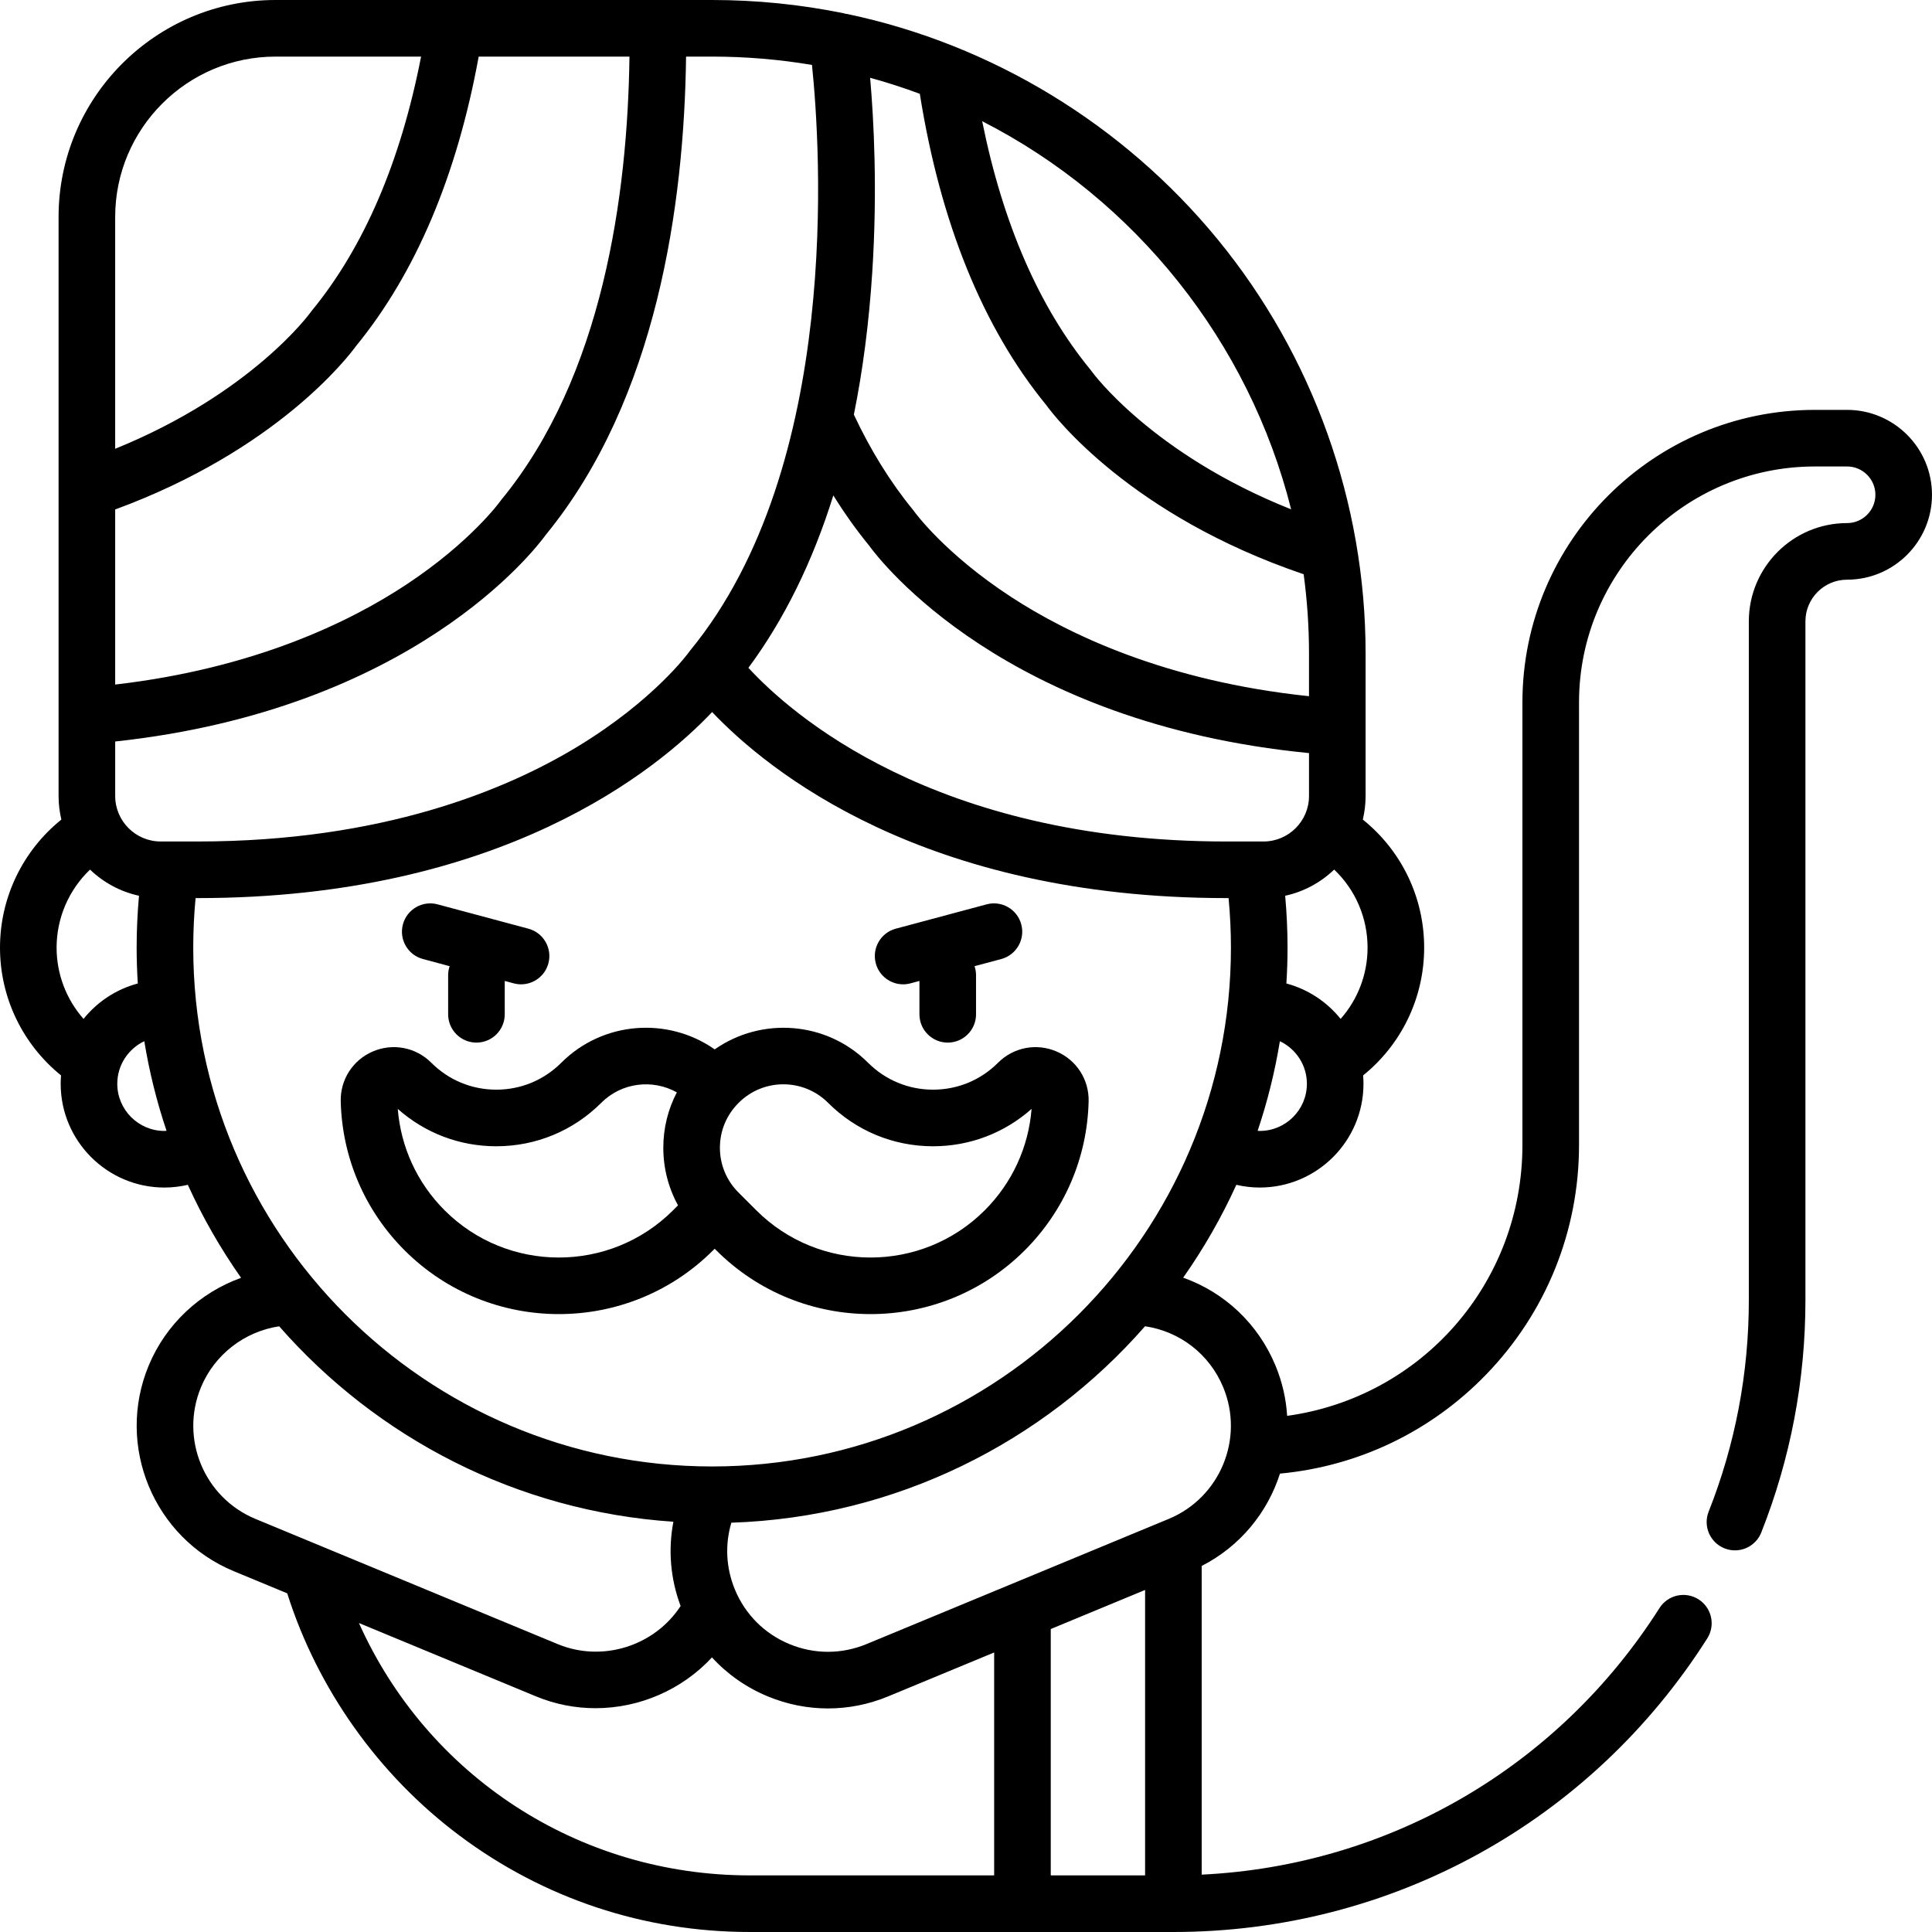 <svg id="Capa_1" enable-background="new 0 0 512.001 512.001" height="512" viewBox="0 0 512.001 512.001" width="512" xmlns="http://www.w3.org/2000/svg"><g><g><g><path d="m270.939 504.999-.043-.499.011-.251-.012-.249h.065l.007.999-.022-.155zm-.044-.499v-.5z"/></g></g><g><path d="m140.027 246.111-24.065-6.448c-3.997-1.074-8.113 1.302-9.186 5.303-1.072 4.001 1.302 8.114 5.304 9.186l7.078 1.897c-.252.751-.395 1.552-.395 2.387v10.366c0 4.143 3.358 7.5 7.5 7.5s7.5-3.357 7.5-7.5v-8.84l2.381.638c.65.175 1.303.258 1.946.258 3.311 0 6.342-2.21 7.24-5.561 1.072-4.001-1.302-8.114-5.303-9.186z"/><path d="m270.648 244.966c-1.072-4.001-5.185-6.38-9.186-5.303l-24.065 6.448c-4.001 1.071-6.375 5.185-5.303 9.186.898 3.351 3.928 5.561 7.24 5.561.643 0 1.296-.083 1.946-.258l2.381-.638v8.84c0 4.143 3.358 7.5 7.5 7.5s7.5-3.357 7.5-7.5v-10.366c0-.836-.143-1.637-.395-2.387l7.078-1.897c4.002-1.072 6.376-5.185 5.304-9.186z"/></g><g><path d="m489.5 108.622h-8.541c-42.734 0-77.5 34.767-77.5 77.5v117.303c0 36.71-26.827 66.89-62.351 71.794-.28-4.46-1.276-8.948-3.08-13.301-4.605-11.119-13.529-19.437-24.47-23.319 5.419-7.712 10.148-15.943 14.084-24.608 2.025.468 4.103.72 6.195.72 15.164 0 27.5-12.337 27.5-27.5 0-.746-.038-1.482-.097-2.214 10.196-8.24 16.178-20.59 16.178-33.868 0-13.328-6.01-25.697-16.257-33.934.477-2.008.737-4.099.737-6.251v-37.758c0-39.956-13.933-78.942-39.231-109.777-24.95-30.411-59.768-51.604-98.041-59.679-.236-.049-.472-.085-.707-.111-.148-.04-.289-.095-.441-.126-11.369-2.317-23.067-3.493-34.766-3.493h-115.688c-31.706 0-57.5 25.794-57.5 57.5v153.445c0 2.152.26 4.244.737 6.253-10.235 8.244-16.261 20.667-16.261 33.933 0 13.248 5.99 25.623 16.178 33.865-.059.732-.097 1.469-.097 2.216 0 15.163 12.336 27.5 27.5 27.5 2.096 0 4.174-.254 6.198-.721 3.943 8.68 8.681 16.925 14.113 24.649-10.9 3.913-19.932 12.256-24.498 23.279-8.796 21.235 1.325 45.669 22.561 54.465l14.165 5.867c8.031 25.364 24.191 48.125 45.594 64.153 22.361 16.744 48.986 25.596 76.998 25.596.02.001.043.001.066 0h112.183c57.645 0 110.536-29.086 141.483-77.804 2.221-3.496 1.188-8.131-2.309-10.353-3.497-2.221-8.131-1.187-10.352 2.31-26.832 42.239-71.778 68.252-121.322 70.647v-81.81c10.2-5.197 17.453-14.163 20.747-24.467 20.746-1.937 39.975-11.121 54.605-26.223 15.894-16.407 24.647-38.026 24.647-60.875v-117.303c0-34.463 28.038-62.5 62.5-62.5h8.541c4.136 0 7.5 3.365 7.5 7.501s-3.364 7.5-7.5 7.5c-14.358 0-26.04 11.681-26.04 26.039v179.838c0 19.377-3.583 38.253-10.648 56.102-1.524 3.852.362 8.21 4.213 9.734.906.358 1.839.528 2.758.528 2.986 0 5.81-1.796 6.976-4.741 7.764-19.615 11.701-40.348 11.701-61.623v-179.838c0-6.087 4.952-11.039 11.04-11.039 12.407 0 22.5-10.094 22.5-22.5-.001-12.407-10.094-22.501-22.501-22.501zm-300.788 280.006c-75.818 0-137.5-61.683-137.5-137.5 0-4.375.208-8.773.618-13.123h.536c80.546 0 121.834-33.981 136.357-49.305 14.739 15.532 56.032 49.305 136.334 49.305h.531c.411 4.35.623 8.746.623 13.123.001 75.817-61.681 137.5-137.499 137.5zm55.047-363.769c5.451 34.19 16.696 61.929 33.479 82.454 2.284 3.14 22.399 29.299 68.244 44.867.933 6.895 1.417 13.909 1.417 21.008v11.312c-37.857-3.968-63.726-16.358-79.036-26.365-17.577-11.489-25.443-22.407-25.504-22.492-.111-.159-.228-.313-.351-.463-5.993-7.299-11.276-15.812-15.725-25.299 2.377-11.746 4.006-24.326 4.873-37.724 1.408-21.764.409-40.431-.563-51.544 4.477 1.228 8.868 2.646 13.166 4.246zm-22.918 106.426c2.926 4.702 6.067 9.123 9.415 13.219 3.052 4.213 36.087 47.209 116.644 55.072v11.369c0 6.649-5.41 12.06-12.06 12.06h-9.782c-77.716 0-115.832-34.165-126.721-46.026 9.502-12.843 17.017-28.107 22.504-45.694zm112.998 168.427c-.185 0-.368-.027-.552-.035 2.58-7.663 4.559-15.599 5.897-23.747 4.222 2.009 7.155 6.304 7.155 11.283 0 6.891-5.607 12.499-12.5 12.499zm21.442-29.691c-3.622-4.508-8.63-7.855-14.374-9.384.195-3.146.305-6.315.305-9.509 0-4.582-.22-9.182-.627-13.743 4.975-1.08 9.44-3.532 12.986-6.939 5.615 5.344 8.849 12.76 8.849 20.685 0 7.068-2.59 13.735-7.139 18.89zm-13.116-135.042c-36.964-14.71-52.674-36.318-52.828-36.535-.111-.158-.228-.312-.35-.461-13.591-16.551-23.221-38.669-28.701-65.863 40.633 20.746 70.726 58.493 81.879 102.859zm-126.983-117.773c2.262 21.846 7.938 106.212-32.267 155.171-.11.135-.233.298-.334.439-.089.126-9.151 12.691-29.589 25.079-18.898 11.455-51.697 25.109-100.625 25.109h-9.782c-6.65 0-12.06-5.41-12.06-12.06v-14.435c78.74-8.507 111.127-50.647 114.145-54.81 29.462-36.033 36.639-87.626 37.145-126.699h6.897c8.883 0 17.764.741 26.47 2.206zm-48.367-2.206c-.49 36.651-7.072 84.708-33.9 117.377-.11.135-.233.297-.333.438-.076.106-7.762 10.772-24.909 22.109-14.948 9.883-40.208 22.207-77.149 26.492v-46.4c42.732-15.7 61.627-40.285 63.828-43.311 15.821-19.348 26.737-45.142 32.503-76.705zm-93.791 0h38.567c-5.431 27.887-15.159 50.538-28.988 67.377-.11.135-.232.296-.333.438-.163.229-15.571 21.432-51.747 36.119v-61.434c.001-23.435 19.066-42.5 42.501-42.5zm-58.024 236.131c0-7.888 3.251-15.323 8.862-20.676 3.543 3.401 8.004 5.849 12.973 6.929-.407 4.562-.623 9.163-.623 13.744 0 3.194.111 6.362.305 9.508-5.745 1.529-10.754 4.876-14.377 9.384-4.549-5.159-7.14-11.837-7.14-18.889zm28.581 48.581c-6.893 0-12.5-5.607-12.5-12.5 0-4.98 2.934-9.276 7.158-11.284 1.338 8.149 3.317 16.084 5.897 23.747-.185.008-.368.037-.555.037zm9.671 67.946c3.604-8.7 11.552-14.797 20.735-16.173 25.863 29.529 62.914 49.017 104.469 51.791-1.43 7.432-.795 15.099 1.913 22.337-6.892 10.576-20.693 15.013-32.576 10.091l-80.099-33.178c-13.594-5.632-20.073-21.273-14.442-34.868zm145.408 129.342c-45.367-.021-85.405-26.384-103.539-66.879l46.932 19.44c5.123 2.122 10.473 3.131 15.763 3.13 11.607 0 22.909-4.867 30.863-13.459 4.058 4.432 9.069 7.962 14.787 10.33 5.144 2.13 10.547 3.195 15.952 3.195 5.404 0 10.809-1.065 15.953-3.196l28.09-11.635v59.074h-64.683c-.032-.001-.076-.001-.118 0zm104.801-75.643v75.643h-25v-65.288zm6.268-18.832-80.099 33.178c-6.586 2.729-13.839 2.727-20.424 0-6.585-2.728-11.715-7.856-14.442-14.442-2.367-5.713-2.675-11.898-.948-17.728 43.644-1.443 82.702-21.309 109.63-52.059 9.27 1.371 17.095 7.418 20.726 16.184 5.631 13.595-.848 29.236-14.443 34.867z"/><path d="m279.989 278.649c-5.323-2.279-11.404-1.107-15.493 2.984-4.599 4.604-10.715 7.139-17.222 7.141-.002 0-.003 0-.005 0-6.504 0-12.62-2.533-17.22-7.134-11.04-11.038-28.251-12.222-40.648-3.543-12.377-8.68-29.609-7.505-40.659 3.543-4.6 4.601-10.715 7.134-17.22 7.134-.002 0-.004 0-.005 0-6.507-.002-12.623-2.537-17.222-7.141-4.089-4.093-10.17-5.266-15.493-2.984-5.308 2.273-8.646 7.468-8.505 13.232.364 14.903 6.371 28.917 16.916 39.463 11.271 11.271 26.077 16.906 40.883 16.906s29.611-5.636 40.883-16.906l.418-.418.418.418c11.271 11.271 26.077 16.906 40.882 16.906 14.806 0 29.612-5.636 40.883-16.907 10.544-10.545 16.552-24.559 16.916-39.462.139-5.764-3.2-10.958-8.507-13.232zm-162.171 42.089c-7.251-7.252-11.605-16.72-12.405-26.87 7.202 6.403 16.382 9.904 26.1 9.906h.009c10.511-.001 20.394-4.094 27.827-11.526 5.422-5.422 13.66-6.325 20.02-2.76-2.341 4.477-3.586 9.481-3.586 14.677 0 5.423 1.357 10.636 3.9 15.261l-1.312 1.312c-16.695 16.695-43.859 16.694-60.553 0zm143.154-.001c-16.694 16.695-43.858 16.695-60.553 0l-4.733-4.732c-3.162-3.163-4.904-7.367-4.904-11.84 0-4.472 1.742-8.676 4.937-11.871l.045-.046c3.264-3.265 7.551-4.896 11.839-4.896 4.287 0 8.575 1.633 11.839 4.896 7.433 7.433 17.315 11.526 27.827 11.526h.009c9.718-.002 18.898-3.503 26.1-9.906-.8 10.152-5.154 19.618-12.406 26.869z"/></g></g></svg>